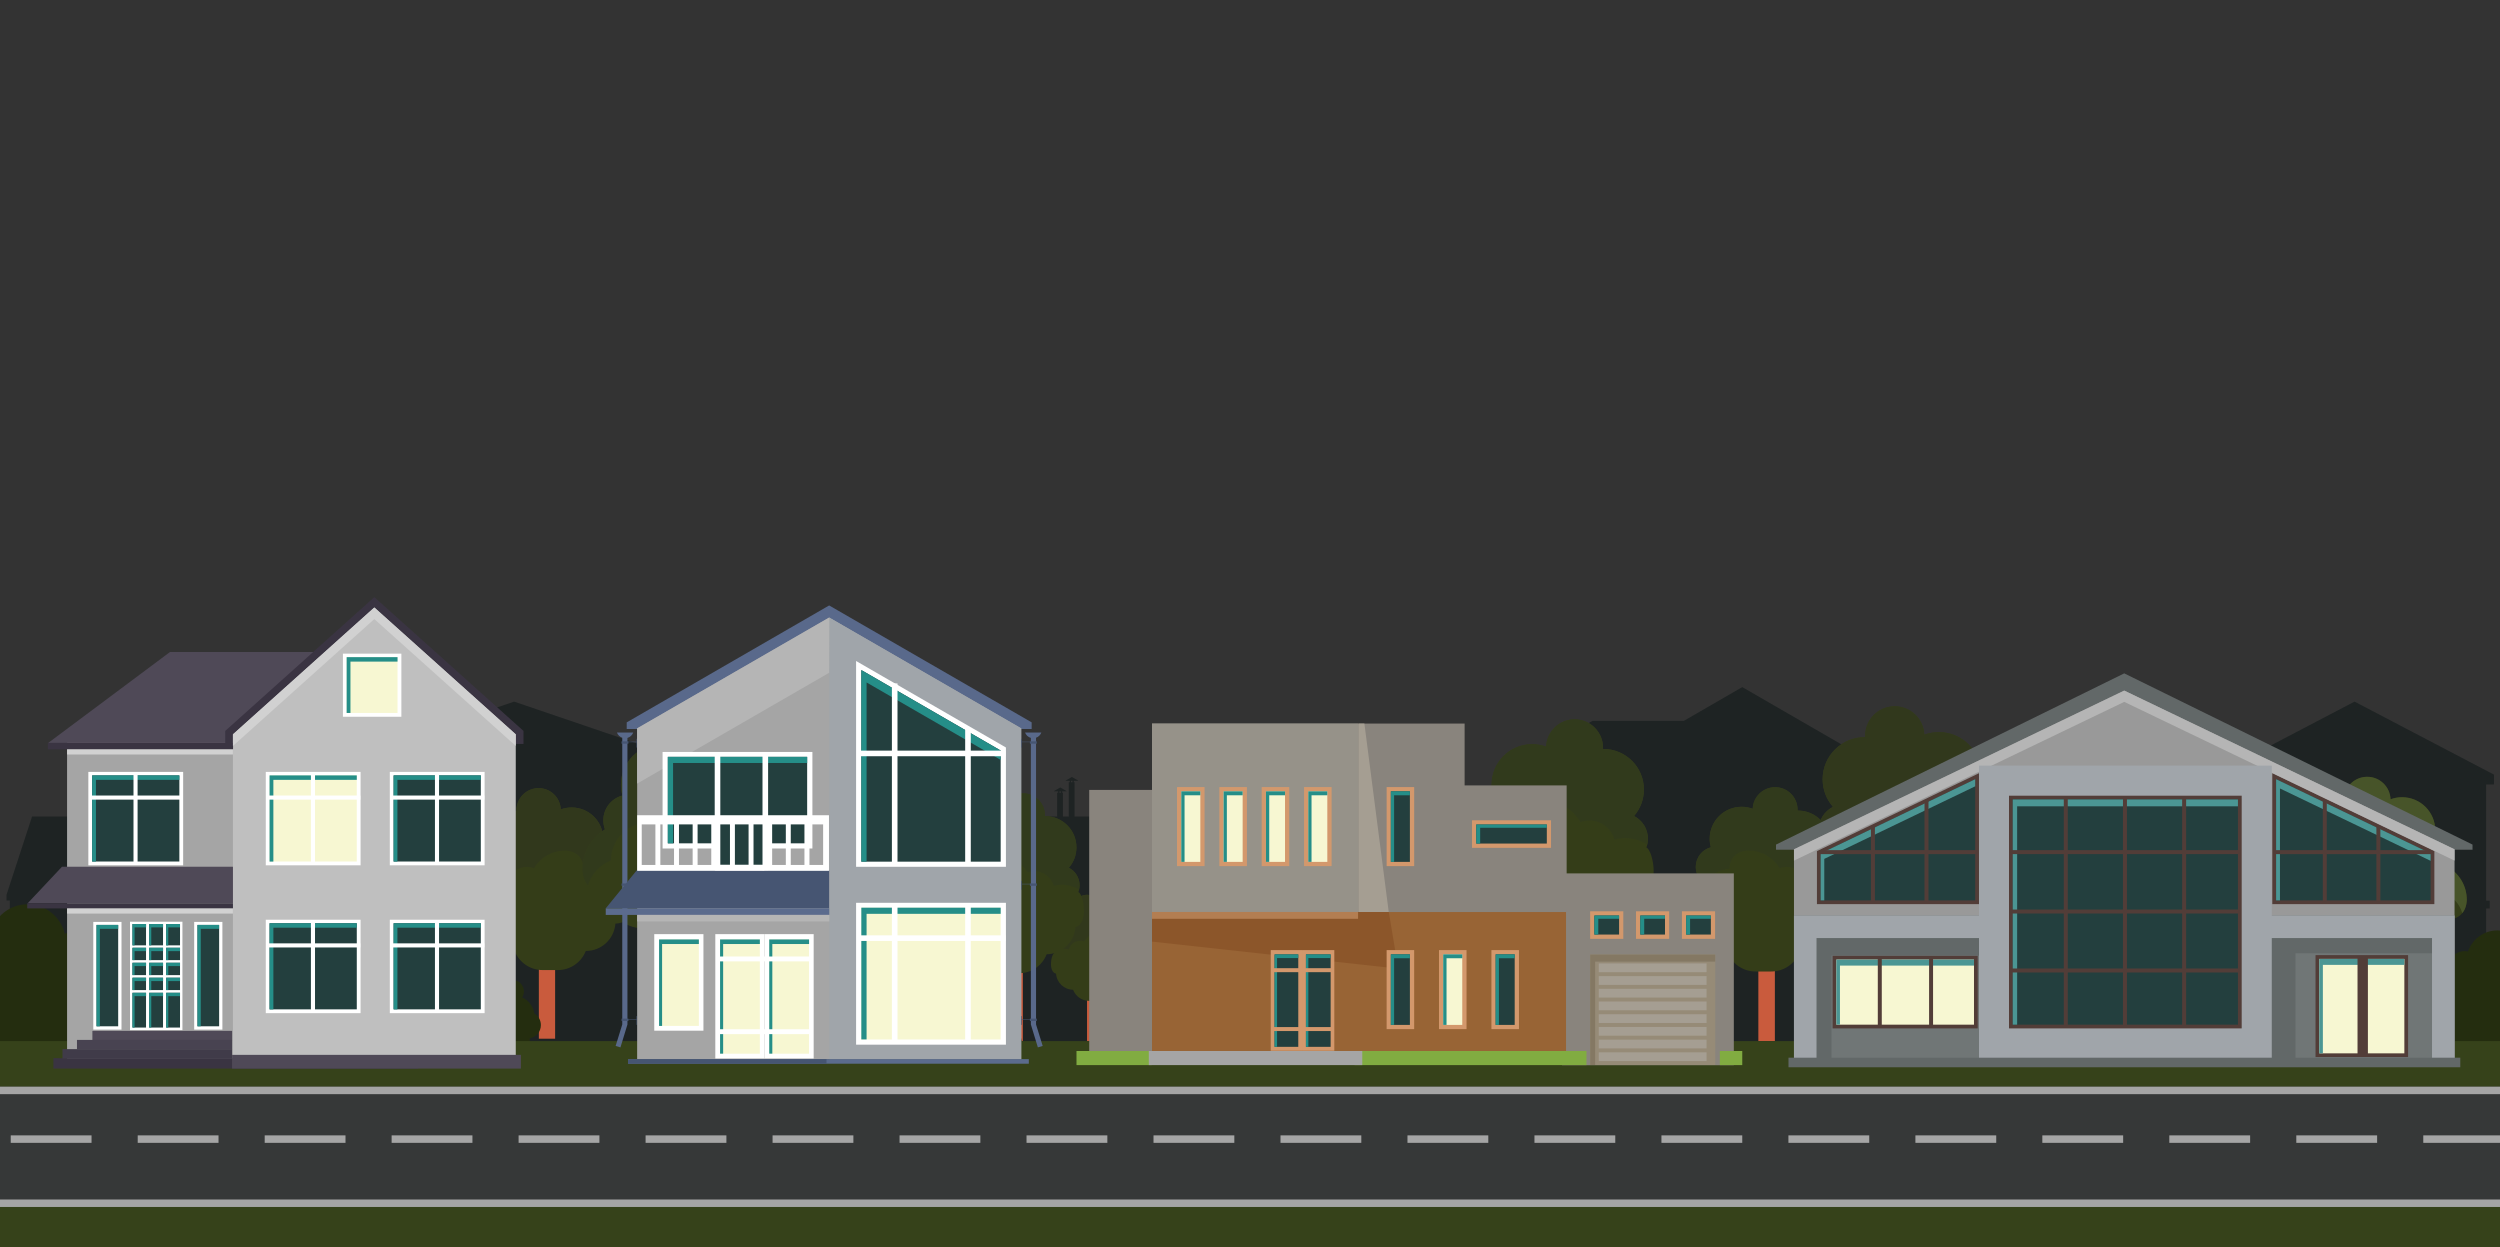 <?xml version="1.0" encoding="utf-8"?>
<!-- Generator: Adobe Illustrator 24.3.0, SVG Export Plug-In . SVG Version: 6.00 Build 0)  -->
<svg version="1.1" id="layer" xmlns="http://www.w3.org/2000/svg" xmlns:xlink="http://www.w3.org/1999/xlink" x="0px" y="0px"
	 viewBox="0 0 414.82 206.99" style="enable-background:new 0 0 414.82 206.99;" xml:space="preserve">
<rect x="0" y="0" width="414.82" height="206.99" fill="#333333" stroke="none"/>
<style type="text/css">
	.st0{display:none;}
	.st1{display:inline;fill:#FFE6BB;}
	.st2{display:inline;}
	.st3{fill:#FDC345;}
	.st4{fill:#FFD788;}
	.st5{fill:#1E2323;}
	.st6{fill:#C95B3D;}
	.st7{fill:#343D18;}
	.st8{fill:#475429;}
	.st9{fill:#31381C;}
	.st10{fill:#313A1C;}
	.st11{fill:#242D0F;}
	.st12{display:none;fill:#FFFFFF;}
	.st13{display:none;fill:#D9F6FF;}
	.st14{fill:#36421A;}
	.st15{fill:#363838;}
	.st16{fill:#A5A5A5;}
	.st17{fill:#59698B;}
	.st18{fill:#465572;}
	.st19{fill:#A0A5AA;}
	.st20{fill:#B5B5B5;}
	.st21{fill:#FFFFFF;}
	.st22{fill:#233F3E;}
	.st23{fill:#258E88;}
	.st24{fill:#5B6B8D;}
	.st25{fill:#F7F7D2;}
	.st26{fill:#89847D;}
	.st27{fill:#968B77;}
	.st28{fill:#A59E92;}
	.st29{fill:#847863;}
	.st30{fill:#986435;}
	.st31{fill:#B37E52;}
	.st32{fill:#8C562A;}
	.st33{fill:#969289;}
	.st34{fill:#81AC41;}
	.st35{fill:#D3986C;}
	.st36{fill:#626868;}
	.st37{fill:#999999;}
	.st38{fill:#707676;}
	.st39{fill:#523D38;}
	.st40{fill:#4B9694;}
	.st41{fill:#3A3442;}
	.st42{fill:#4F4957;}
	.st43{fill:#BFBFBF;}
	.st44{fill:#D1D1D1;}
	.st45{fill:#484351;}
	.st46{fill:#403B49;}
</style>
<g class="st0">
	<polygon class="st1" points="111.41,9.75 114.33,28.93 120.59,10.56 118.84,29.89 129.32,13.55 122.99,31.9 137.08,18.55 
		126.54,34.85 143.41,25.25 129.28,38.56 147.96,33.27 131.06,42.81 150.45,42.15 131.76,47.37 150.75,51.37 131.35,51.96 
		148.83,60.39 129.86,56.33 144.81,68.7 127.36,60.2 138.92,75.79 124.01,63.37 131.5,81.27 120,65.65 122.99,84.82 115.56,66.89 
		113.87,86.23 110.95,67.04 104.69,85.41 106.44,66.08 95.96,82.42 102.29,64.07 88.21,77.43 98.74,61.13 81.87,70.73 96,57.42 
		77.32,62.7 94.22,53.16 74.83,53.82 93.52,48.6 74.53,44.6 93.93,44.01 76.45,35.58 95.42,39.65 80.47,27.28 97.92,35.77 
		86.36,20.18 101.27,32.6 93.78,14.7 105.28,30.33 102.29,11.15 109.72,29.08 	"/>
	<g class="st2">
		<circle class="st3" cx="112.64" cy="47.99" r="16.45"/>
		<path class="st4" d="M115.11,43.26c5.17,0,9.72,2.61,12.42,6.59c0.08-0.61,0.12-1.23,0.12-1.86c0-8.29-6.72-15.01-15.01-15.01
			c-8.29,0-15.01,6.72-15.01,15.01c0,3.12,0.95,6.02,2.59,8.42C101.13,49,107.45,43.26,115.11,43.26z"/>
	</g>
</g>
<g>
	<g>
		<polygon class="st5" points="279.4,119.61 264.25,119.61 250.38,127.37 250.38,128.92 251.49,128.92 251.49,129.69 251.49,152.8 
			243.52,156.07 243.52,157.05 244.63,157.05 244.63,157.58 244.63,173.78 243.67,173.78 243.67,175.67 266.01,175.67 
			289.65,175.67 293.77,175.67 293.77,175.68 309.46,175.68 309.46,175.67 311.98,175.67 311.98,173.78 311.21,173.78 
			311.21,129.84 311.21,128.62 313.89,130.17 313.89,128.33 289.09,114.01 		"/>
		<path class="st5" d="M205.17,173.82h-1.58v-0.78h-0.8v-23.62h0.64v-0.94h0.07l-7.5-13H178.3v-5.68h-0.13v-0.24h0.73v-0.04
			l-1.04-0.6l-1.04,0.6v0.04h0.68v0.24h-0.16v5.68h-0.97v-3.94h-0.13v-0.24h0.73v-0.04l-1.04-0.6l-1.04,0.6v0.04h0.68v0.24h-0.16
			v3.94h-32.45l-7.48,12.96h-0.01v0.02l-0.01,0.02h0.01v0.94h0.98v0.9v24.4h-0.93v0.96h70.3v-0.96h-0.65V173.82z M177.71,129.56
			h0.24v0.24h-0.24V129.56z M175.79,131.31h0.24v0.24h-0.24V131.31z"/>
		<path class="st5" d="M40.49,173.82h-0.89v-0.78h-0.45v-23.62h0.36v-0.94h0.04l-4.24-13h-10v-5.68h-0.08v-0.24h0.41v-0.04
			l-0.59-0.6l-0.59,0.6v0.04h0.39v0.24h-0.09v5.68h-0.55v-3.94h-0.08v-0.24h0.41v-0.04l-0.59-0.6l-0.59,0.6v0.04h0.39v0.24h-0.09
			v3.94H5.32l-4.23,12.96H1.08v0.02l-0.01,0.02h0.01v0.94h0.55v0.9v24.4H1.11v0.96h39.74v-0.96h-0.37V173.82z M24.96,129.56h0.13
			v0.24h-0.13V129.56z M23.88,131.31h0.13v0.24h-0.13V131.31z"/>
		<polygon class="st5" points="85.3,116.42 85.3,116.42 85.3,116.42 49.71,128.53 49.71,130.16 51.6,130.16 51.6,131.07 
			51.6,144.44 36.14,149.7 36.14,150.97 37.48,150.97 37.48,152.03 37.48,174.3 35.69,174.3 35.69,175.66 120.08,175.66 
			120.08,174.3 118.9,174.3 118.9,150.74 119.81,150.74 119.81,149.45 118.9,149.45 118.9,131.07 118.9,130.16 120.89,130.16 
			120.89,128.53 85.31,116.42 		"/>
		<polygon class="st5" points="390.68,116.42 390.68,116.42 390.68,116.42 367.54,128.53 367.54,130.16 368.77,130.16 
			368.77,131.07 368.77,144.44 358.72,149.7 358.72,150.97 359.59,150.97 359.59,152.03 359.59,174.3 358.43,174.3 358.43,175.66 
			413.29,175.66 413.29,174.3 412.52,174.3 412.52,150.74 413.12,150.74 413.12,149.45 412.52,149.45 412.52,131.07 412.52,130.16 
			413.82,130.16 413.82,128.53 390.69,116.42 		"/>
		<polygon class="st5" points="71.41,149.18 73.02,149.18 73.02,147.31 49.72,133.63 26.41,147.31 26.41,149.18 28.02,149.18 
			28.02,174.81 27.24,174.81 27.24,175.69 51.55,175.69 51.55,175.83 74.62,175.83 74.62,174.11 71.41,174.11 		"/>
		<polygon class="st5" points="388.99,174.27 388.99,150.5 388.99,148.83 390.36,148.83 390.36,147.64 390.33,147.64 384.04,127.96 
			343.49,127.96 336.5,147.64 336.46,147.64 336.46,148.83 337.89,148.83 337.89,150.5 337.89,174.27 336.49,174.27 336.49,175.5 
			391.13,175.5 391.13,174.27 		"/>
	</g>
	<g>
		<g>
			<g>
				<rect x="392.83" y="147.92" class="st6" width="2.85" height="24.83"/>
				<path class="st7" d="M383,146.37c-0.13-0.37-0.21-0.77-0.21-1.19c0-1.35,0.77-2.52,1.89-3.11c-0.84-0.97-1.35-2.23-1.35-3.61
					c0-3.05,2.47-5.51,5.51-5.51c0.02,0,0.04,0,0.06,0c0-0.05,0-0.11,0-0.17c0-2.14,1.74-3.88,3.88-3.88c2.09,0,3.79,1.66,3.87,3.73
					c0.6-0.22,1.24-0.34,1.91-0.34c3.05,0,5.51,2.47,5.51,5.51c0,0.51-0.07,1.01-0.2,1.48c1.5,0.39,2.6,1.76,2.6,3.38
					c0,0.44-0.08,0.85-0.23,1.24c1.84,1.11,3.06,3.12,3.06,5.42c0,0.05,0.09,3.12-3.13,3.27c-0.2,2.67-2.43,4.77-5.15,4.77h-0.01
					c-0.76,1.95-2.65,3.34-4.88,3.34h-2.7c-2.22,0-4.12-1.39-4.88-3.34c-2.71-0.03-4.91-2.14-5.09-4.81
					C381.2,152,382.01,146.9,383,146.37z"/>
			</g>
			<path class="st8" d="M405.45,148.13L405.45,148.13c0-2.73-2.1-4.95-4.77-5.16c-0.15-3.22-3.22-3.13-3.27-3.13
				c-2.3,0-4.32,1.23-5.42,3.06c-0.38-0.15-0.8-0.23-1.24-0.23c-1.62,0-2.99,1.11-3.38,2.6c-0.47-0.13-0.97-0.2-1.48-0.2
				c-1.1,0-2.13,0.33-2.99,0.89c-0.06-0.25-0.1-0.52-0.1-0.79c0-1.35,0.77-2.52,1.89-3.11c-0.84-0.97-1.35-2.23-1.35-3.61
				c0-3.05,2.47-5.51,5.51-5.51c0.02,0,0.04,0,0.06,0c0-0.05,0-0.11,0-0.17c0-2.14,1.74-3.88,3.88-3.88c2.09,0,3.79,1.66,3.87,3.73
				c0.6-0.22,1.24-0.34,1.91-0.34c3.05,0,5.51,2.47,5.51,5.51c0,0.51-0.07,1.01-0.2,1.48c1.5,0.39,2.6,1.76,2.6,3.38
				c0,0.44-0.08,0.85-0.23,1.24c1.84,1.11,3.06,3.12,3.06,5.42c0,0.03,0.03,1.27-0.75,2.21
				C408.12,149.98,406.96,148.72,405.45,148.13z"/>
		</g>
		<g>
			<g>
				<rect x="314.45" y="141.28" class="st6" width="3.61" height="31.47"/>
				<path class="st7" d="M302,139.32c-0.17-0.47-0.26-0.97-0.26-1.5c0-1.71,0.97-3.2,2.4-3.94c-1.06-1.23-1.71-2.82-1.71-4.57
					c0-3.86,3.13-6.99,6.99-6.99c0.03,0,0.05,0,0.07,0c0-0.07-0.01-0.14-0.01-0.21c0-2.71,2.2-4.91,4.91-4.91
					c2.65,0,4.81,2.1,4.91,4.72c0.76-0.28,1.57-0.43,2.43-0.43c3.86,0,6.99,3.13,6.99,6.99c0,0.65-0.09,1.28-0.26,1.87
					c1.9,0.5,3.3,2.23,3.3,4.28c0,0.55-0.1,1.08-0.29,1.57c2.33,1.41,3.88,3.96,3.88,6.87c0,0.07,0.11,3.96-3.97,4.15
					c-0.26,3.38-3.08,6.05-6.53,6.05h-0.01c-0.96,2.48-3.36,4.23-6.18,4.23h-3.42c-2.82,0-5.22-1.76-6.18-4.24
					c-3.43-0.04-6.23-2.72-6.45-6.1C299.72,146.46,300.74,139.99,302,139.32z"/>
			</g>
			<path class="st9" d="M330.46,141.55L330.46,141.55c0-3.46-2.67-6.28-6.05-6.53c-0.19-4.08-4.08-3.96-4.15-3.96
				c-2.92,0-5.47,1.56-6.88,3.88c-0.49-0.18-1.01-0.29-1.57-0.29c-2.06,0-3.78,1.4-4.28,3.3c-0.6-0.17-1.23-0.26-1.88-0.26
				c-1.4,0-2.7,0.42-3.79,1.12c-0.07-0.32-0.13-0.65-0.13-1c0-1.71,0.97-3.2,2.4-3.94c-1.06-1.23-1.71-2.82-1.71-4.57
				c0-3.86,3.13-6.99,6.99-6.99c0.03,0,0.05,0,0.07,0c0-0.07-0.01-0.14-0.01-0.21c0-2.71,2.2-4.91,4.91-4.91
				c2.65,0,4.81,2.1,4.91,4.72c0.76-0.28,1.57-0.43,2.43-0.43c3.86,0,6.99,3.13,6.99,6.99c0,0.65-0.09,1.28-0.26,1.87
				c1.9,0.5,3.3,2.23,3.3,4.28c0,0.55-0.1,1.08-0.29,1.57c2.33,1.41,3.88,3.96,3.88,6.87c0,0.04,0.04,1.6-0.95,2.8
				C333.84,143.9,332.36,142.29,330.46,141.55z"/>
		</g>
		<g>
			<g>
				<rect x="180.37" y="158.99" class="st6" width="1.58" height="13.76"/>
				<path class="st7" d="M174.93,158.14c-0.07-0.21-0.11-0.43-0.11-0.66c0-0.75,0.43-1.4,1.05-1.72c-0.46-0.54-0.75-1.23-0.75-2
					c0-1.69,1.37-3.05,3.05-3.05c0.01,0,0.02,0,0.03,0c0-0.03,0-0.06,0-0.09c0-1.19,0.96-2.15,2.15-2.15c1.16,0,2.1,0.92,2.15,2.06
					c0.33-0.12,0.69-0.19,1.06-0.19c1.69,0,3.05,1.37,3.05,3.05c0,0.28-0.04,0.56-0.11,0.82c0.83,0.22,1.44,0.97,1.44,1.87
					c0,0.24-0.04,0.47-0.12,0.68c1.02,0.61,1.7,1.73,1.7,3.01c0,0.03,0.05,1.73-1.73,1.81c-0.11,1.48-1.35,2.65-2.85,2.65h0
					c-0.42,1.08-1.47,1.85-2.7,1.85h-1.49c-1.23,0-2.28-0.77-2.7-1.85c-1.5-0.02-2.72-1.19-2.82-2.67
					C173.93,161.26,174.38,158.43,174.93,158.14z"/>
			</g>
			<path class="st9" d="M187.37,159.11L187.37,159.11c0-1.51-1.17-2.74-2.65-2.86c-0.08-1.78-1.79-1.73-1.81-1.73
				c-1.28,0-2.39,0.68-3.01,1.7c-0.21-0.08-0.44-0.12-0.68-0.12c-0.9,0-1.65,0.61-1.87,1.44c-0.26-0.07-0.54-0.11-0.82-0.11
				c-0.61,0-1.18,0.18-1.66,0.49c-0.03-0.14-0.06-0.29-0.06-0.44c0-0.75,0.43-1.4,1.05-1.72c-0.46-0.54-0.75-1.23-0.75-2
				c0-1.69,1.37-3.05,3.05-3.05c0.01,0,0.02,0,0.03,0c0-0.03,0-0.06,0-0.09c0-1.19,0.96-2.15,2.15-2.15c1.16,0,2.1,0.92,2.15,2.06
				c0.33-0.12,0.69-0.19,1.06-0.19c1.69,0,3.05,1.37,3.05,3.05c0,0.28-0.04,0.56-0.11,0.82c0.83,0.22,1.44,0.97,1.44,1.87
				c0,0.24-0.04,0.47-0.12,0.68c1.02,0.61,1.7,1.73,1.7,3.01c0,0.02,0.02,0.7-0.41,1.22C188.85,160.14,188.2,159.44,187.37,159.11z"
				/>
		</g>
		<g>
			<g>
				<rect x="22.33" y="152.38" class="st6" width="2.33" height="20.36"/>
				<path class="st7" d="M14.27,151.12c-0.11-0.3-0.17-0.63-0.17-0.97c0-1.11,0.63-2.07,1.55-2.55c-0.69-0.79-1.11-1.83-1.11-2.96
					c0-2.5,2.02-4.52,4.52-4.52c0.02,0,0.03,0,0.05,0c0-0.04,0-0.09,0-0.14c0-1.76,1.42-3.18,3.18-3.18c1.71,0,3.11,1.36,3.18,3.06
					c0.49-0.18,1.02-0.28,1.57-0.28c2.5,0,4.52,2.02,4.52,4.52c0,0.42-0.06,0.83-0.17,1.21c1.23,0.32,2.14,1.44,2.14,2.77
					c0,0.36-0.07,0.7-0.19,1.01c1.51,0.91,2.51,2.56,2.51,4.45c0,0.04,0.07,2.56-2.57,2.69c-0.17,2.19-1.99,3.92-4.22,3.92h0
					c-0.62,1.6-2.18,2.74-4,2.74h-2.21c-1.82,0-3.38-1.14-4-2.74c-2.22-0.03-4.03-1.76-4.18-3.95
					C12.79,155.74,13.45,151.55,14.27,151.12z"/>
			</g>
			<path class="st9" d="M32.68,152.56L32.68,152.56c0-2.24-1.73-4.06-3.92-4.23c-0.12-2.64-2.64-2.57-2.69-2.57
				c-1.89,0-3.54,1.01-4.45,2.51c-0.32-0.12-0.66-0.18-1.01-0.18c-1.33,0-2.45,0.91-2.77,2.14c-0.39-0.11-0.79-0.17-1.21-0.17
				c-0.91,0-1.75,0.27-2.45,0.73c-0.05-0.21-0.08-0.42-0.08-0.65c0-1.11,0.63-2.07,1.55-2.55c-0.69-0.79-1.11-1.83-1.11-2.96
				c0-2.5,2.02-4.52,4.52-4.52c0.02,0,0.03,0,0.05,0c0-0.04,0-0.09,0-0.14c0-1.76,1.42-3.18,3.18-3.18c1.71,0,3.11,1.36,3.18,3.06
				c0.49-0.18,1.02-0.28,1.57-0.28c2.5,0,4.52,2.02,4.52,4.52c0,0.42-0.06,0.83-0.17,1.21c1.23,0.32,2.14,1.44,2.14,2.77
				c0,0.36-0.07,0.7-0.19,1.01c1.51,0.91,2.51,2.56,2.51,4.45c0,0.03,0.03,1.04-0.61,1.81C34.87,154.08,33.92,153.04,32.68,152.56z"
				/>
		</g>
		<g>
			<g>
				<rect x="89.41" y="148.8" class="st6" width="2.7" height="23.55"/>
				<path class="st7" d="M80.09,147.34c-0.13-0.35-0.2-0.73-0.2-1.12c0-1.28,0.73-2.39,1.8-2.95c-0.8-0.92-1.28-2.11-1.28-3.42
					c0-2.89,2.34-5.23,5.23-5.23c0.02,0,0.04,0,0.06,0c0-0.05,0-0.1,0-0.16c0-2.03,1.65-3.68,3.68-3.68c1.98,0,3.6,1.57,3.67,3.53
					c0.57-0.21,1.18-0.32,1.82-0.32c2.89,0,5.23,2.34,5.23,5.23c0,0.49-0.07,0.96-0.19,1.4c1.42,0.37,2.47,1.67,2.47,3.21
					c0,0.41-0.08,0.81-0.21,1.17c1.74,1.05,2.91,2.96,2.91,5.15c0,0.05,0.08,2.96-2.97,3.11c-0.19,2.53-2.3,4.53-4.89,4.53H97.2
					c-0.72,1.85-2.52,3.17-4.62,3.17h-2.56c-2.11,0-3.91-1.32-4.63-3.17c-2.57-0.03-4.66-2.03-4.83-4.57
					C78.38,152.68,79.14,147.83,80.09,147.34z"/>
			</g>
			<path class="st9" d="M101.38,149L101.38,149c0-2.59-2-4.7-4.53-4.89c-0.14-3.05-3.06-2.97-3.11-2.97c-2.18,0-4.09,1.16-5.15,2.91
				c-0.36-0.14-0.76-0.21-1.17-0.21c-1.54,0-2.83,1.05-3.21,2.47c-0.45-0.12-0.92-0.19-1.4-0.19c-1.05,0-2.02,0.31-2.84,0.84
				c-0.06-0.24-0.1-0.49-0.1-0.75c0-1.28,0.73-2.39,1.8-2.95c-0.8-0.92-1.28-2.11-1.28-3.42c0-2.89,2.34-5.23,5.23-5.23
				c0.02,0,0.04,0,0.06,0c0-0.05,0-0.1,0-0.16c0-2.03,1.65-3.68,3.68-3.68c1.98,0,3.6,1.57,3.67,3.53c0.57-0.21,1.18-0.32,1.82-0.32
				c2.89,0,5.23,2.34,5.23,5.23c0,0.49-0.07,0.96-0.19,1.4c1.42,0.37,2.47,1.67,2.47,3.21c0,0.41-0.08,0.81-0.21,1.17
				c1.74,1.05,2.91,2.96,2.91,5.15c0,0.03,0.03,1.2-0.71,2.1C103.91,150.76,102.81,149.56,101.38,149z"/>
		</g>
		<g>
			<g>
				<rect x="167.05" y="149.46" class="st6" width="2.67" height="23.29"/>
				<path class="st7" d="M178.94,148.01c0.13-0.35,0.19-0.72,0.19-1.11c0-1.27-0.72-2.37-1.78-2.91c0.79-0.91,1.26-2.09,1.26-3.39
					c0-2.86-2.32-5.17-5.17-5.17c-0.02,0-0.04,0-0.06,0c0-0.05,0-0.1,0-0.15c0-2.01-1.63-3.64-3.64-3.64c-1.96,0-3.56,1.55-3.63,3.5
					c-0.56-0.21-1.16-0.32-1.8-0.32c-2.86,0-5.17,2.32-5.17,5.17c0,0.48,0.07,0.95,0.19,1.39c-1.41,0.37-2.44,1.65-2.44,3.17
					c0,0.41,0.08,0.8,0.21,1.16c-1.72,1.04-2.87,2.93-2.87,5.09c0,0.05-0.08,2.93,2.93,3.07c0.19,2.5,2.28,4.48,4.83,4.48h0.01
					c0.71,1.83,2.49,3.13,4.57,3.13h2.53c2.09,0,3.86-1.3,4.57-3.14c2.54-0.03,4.61-2.01,4.78-4.52
					C180.62,153.29,179.87,148.5,178.94,148.01z"/>
			</g>
			<path class="st10" d="M157.87,149.66L157.87,149.66c0-2.56,1.97-4.65,4.48-4.84c0.14-3.02,3.02-2.93,3.07-2.93
				c2.16,0,4.05,1.15,5.09,2.87c0.36-0.14,0.75-0.21,1.16-0.21c1.52,0,2.8,1.04,3.17,2.44c0.44-0.12,0.91-0.19,1.39-0.19
				c1.04,0,2,0.31,2.81,0.83c0.06-0.24,0.09-0.48,0.09-0.74c0-1.27-0.72-2.37-1.78-2.91c0.79-0.91,1.26-2.09,1.26-3.39
				c0-2.86-2.32-5.17-5.17-5.17c-0.02,0-0.04,0-0.06,0c0-0.05,0-0.1,0-0.15c0-2.01-1.63-3.64-3.64-3.64c-1.96,0-3.56,1.55-3.63,3.5
				c-0.56-0.21-1.16-0.32-1.8-0.32c-2.86,0-5.17,2.32-5.17,5.17c0,0.48,0.07,0.95,0.19,1.39c-1.41,0.37-2.44,1.65-2.44,3.17
				c0,0.41,0.08,0.8,0.21,1.16c-1.72,1.04-2.87,2.93-2.87,5.09c0,0.03-0.03,1.19,0.7,2.07
				C155.37,151.39,156.46,150.21,157.87,149.66z"/>
		</g>
		<g>
			<g>
				<rect x="113.28" y="142.51" class="st6" width="3.47" height="30.24"/>
				<path class="st7" d="M128.72,140.62c0.16-0.45,0.25-0.94,0.25-1.44c0-1.65-0.94-3.08-2.31-3.78c1.02-1.18,1.64-2.71,1.64-4.4
					c0-3.71-3.01-6.72-6.72-6.72c-0.02,0-0.05,0-0.07,0c0-0.07,0.01-0.13,0.01-0.2c0-2.61-2.11-4.72-4.72-4.72
					c-2.55,0-4.62,2.02-4.72,4.54c-0.73-0.27-1.51-0.42-2.33-0.42c-3.71,0-6.72,3.01-6.72,6.72c0,0.62,0.09,1.23,0.25,1.8
					c-1.83,0.48-3.17,2.14-3.17,4.12c0,0.53,0.1,1.04,0.27,1.5c-2.24,1.35-3.73,3.8-3.73,6.61c0,0.06-0.11,3.81,3.81,3.99
					c0.25,3.25,2.96,5.82,6.27,5.82h0.01c0.93,2.38,3.23,4.07,5.94,4.07h3.29c2.71,0,5.02-1.69,5.94-4.07
					c3.3-0.04,5.98-2.61,6.2-5.86C130.91,147.48,129.93,141.26,128.72,140.62z"/>
			</g>
			<path class="st10" d="M101.37,142.77L101.37,142.77c0-3.32,2.56-6.03,5.82-6.28c0.18-3.92,3.92-3.81,3.99-3.81
				c2.8,0,5.26,1.5,6.61,3.73c0.47-0.18,0.97-0.27,1.5-0.27c1.98,0,3.64,1.35,4.12,3.17c0.57-0.16,1.18-0.25,1.8-0.25
				c1.34,0,2.59,0.4,3.64,1.08c0.07-0.31,0.12-0.63,0.12-0.96c0-1.65-0.94-3.08-2.31-3.78c1.02-1.18,1.64-2.71,1.64-4.4
				c0-3.71-3.01-6.72-6.72-6.72c-0.02,0-0.05,0-0.07,0c0-0.07,0.01-0.13,0.01-0.2c0-2.61-2.11-4.72-4.72-4.72
				c-2.55,0-4.62,2.02-4.72,4.54c-0.73-0.27-1.51-0.42-2.33-0.42c-3.71,0-6.72,3.01-6.72,6.72c0,0.62,0.09,1.23,0.25,1.8
				c-1.83,0.48-3.17,2.14-3.17,4.12c0,0.53,0.1,1.04,0.27,1.5c-2.24,1.35-3.73,3.8-3.73,6.61c0,0.04-0.04,1.54,0.91,2.69
				C98.12,145.02,99.54,143.48,101.37,142.77z"/>
		</g>
		<g>
			<g>
				<rect x="257.75" y="142.51" class="st6" width="3.47" height="30.24"/>
				<path class="st7" d="M273.19,140.62c0.16-0.45,0.25-0.94,0.25-1.44c0-1.65-0.94-3.08-2.31-3.78c1.02-1.18,1.64-2.71,1.64-4.4
					c0-3.71-3.01-6.72-6.72-6.72c-0.02,0-0.05,0-0.07,0c0-0.07,0.01-0.13,0.01-0.2c0-2.61-2.11-4.72-4.72-4.72
					c-2.55,0-4.62,2.02-4.72,4.54c-0.73-0.27-1.51-0.42-2.33-0.42c-3.71,0-6.72,3.01-6.72,6.72c0,0.62,0.09,1.23,0.25,1.8
					c-1.83,0.48-3.17,2.14-3.17,4.12c0,0.53,0.1,1.04,0.27,1.5c-2.24,1.35-3.73,3.8-3.73,6.61c0,0.06-0.11,3.81,3.81,3.99
					c0.25,3.25,2.96,5.82,6.27,5.82h0.01c0.93,2.38,3.23,4.07,5.94,4.07h3.29c2.71,0,5.02-1.69,5.94-4.07
					c3.3-0.04,5.98-2.61,6.2-5.86C275.38,147.48,274.4,141.26,273.19,140.62z"/>
			</g>
			<path class="st10" d="M245.84,142.77L245.84,142.77c0-3.32,2.56-6.03,5.82-6.28c0.18-3.92,3.92-3.81,3.99-3.81
				c2.8,0,5.26,1.5,6.61,3.73c0.47-0.18,0.97-0.27,1.5-0.27c1.98,0,3.64,1.35,4.12,3.17c0.57-0.16,1.18-0.25,1.8-0.25
				c1.34,0,2.59,0.4,3.64,1.08c0.07-0.31,0.12-0.63,0.12-0.96c0-1.65-0.94-3.08-2.31-3.78c1.02-1.18,1.64-2.71,1.64-4.4
				c0-3.71-3.01-6.72-6.72-6.72c-0.02,0-0.05,0-0.07,0c0-0.07,0.01-0.13,0.01-0.2c0-2.61-2.11-4.72-4.72-4.72
				c-2.55,0-4.62,2.02-4.72,4.54c-0.73-0.27-1.51-0.42-2.33-0.42c-3.71,0-6.72,3.01-6.72,6.72c0,0.62,0.09,1.23,0.25,1.8
				c-1.83,0.48-3.17,2.14-3.17,4.12c0,0.53,0.1,1.04,0.27,1.5c-2.24,1.35-3.73,3.8-3.73,6.61c0,0.04-0.04,1.54,0.91,2.69
				C242.59,145.02,244.01,143.48,245.84,142.77z"/>
		</g>
		<g>
			<g>
				<rect x="291.76" y="148.89" class="st6" width="2.74" height="23.86"/>
				<path class="st7" d="M303.94,147.4c0.13-0.36,0.2-0.74,0.2-1.14c0-1.3-0.74-2.43-1.82-2.98c0.81-0.93,1.3-2.14,1.3-3.47
					c0-2.93-2.37-5.3-5.3-5.3c-0.02,0-0.04,0-0.06,0c0-0.05,0-0.11,0-0.16c0-2.06-1.67-3.72-3.72-3.72c-2.01,0-3.65,1.59-3.72,3.58
					c-0.57-0.21-1.19-0.33-1.84-0.33c-2.93,0-5.3,2.37-5.3,5.3c0,0.49,0.07,0.97,0.19,1.42c-1.44,0.38-2.5,1.69-2.5,3.25
					c0,0.42,0.08,0.82,0.22,1.19c-1.76,1.07-2.94,3-2.94,5.21c0,0.05-0.08,3,3.01,3.15c0.19,2.57,2.33,4.59,4.95,4.59h0.01
					c0.73,1.88,2.55,3.21,4.69,3.21h2.59c2.14,0,3.96-1.33,4.69-3.21c2.6-0.03,4.72-2.06,4.89-4.63
					C305.67,152.81,304.89,147.91,303.94,147.4z"/>
			</g>
			<path class="st10" d="M282.36,149.09L282.36,149.09c0-2.62,2.02-4.76,4.59-4.96c0.14-3.09,3.1-3.01,3.15-3.01
				c2.21,0,4.15,1.18,5.21,2.94c0.37-0.14,0.77-0.22,1.19-0.22c1.56,0,2.87,1.06,3.25,2.5c0.45-0.13,0.93-0.19,1.42-0.19
				c1.06,0,2.05,0.32,2.88,0.85c0.06-0.24,0.1-0.5,0.1-0.76c0-1.3-0.74-2.43-1.82-2.98c0.81-0.93,1.3-2.14,1.3-3.47
				c0-2.93-2.37-5.3-5.3-5.3c-0.02,0-0.04,0-0.06,0c0-0.05,0-0.11,0-0.16c0-2.06-1.67-3.72-3.72-3.72c-2.01,0-3.65,1.59-3.72,3.58
				c-0.57-0.21-1.19-0.33-1.84-0.33c-2.93,0-5.3,2.37-5.3,5.3c0,0.49,0.07,0.97,0.19,1.42c-1.44,0.38-2.5,1.69-2.5,3.25
				c0,0.42,0.08,0.82,0.22,1.19c-1.76,1.07-2.94,3-2.94,5.21c0,0.03-0.03,1.22,0.72,2.12C279.8,150.87,280.91,149.66,282.36,149.09z
				"/>
		</g>
		<path class="st11" d="M383.62,172.98c0.24-3.59,3.23-6.44,6.89-6.44c2.14,0,4.05,0.97,5.31,2.5c1.08-1.03,2.54-1.66,4.15-1.66
			c1.55,0,2.96,0.59,4.03,1.55c0.94-2.1,3.04-3.57,5.49-3.57c3.32,0,6.01,2.69,6.01,6.01c0,0.56-0.08,1.1-0.22,1.61L383.62,172.98z"
			/>
		<path class="st11" d="M243.44,173.71c0-0.05,0-0.11,0-0.16c0-1.63-0.87-3.05-2.17-3.83c0.1-0.27,0.16-0.57,0.16-0.87
			c0-1.15-0.78-2.11-1.84-2.39c0.09-0.33,0.14-0.68,0.14-1.05c0-2.15-1.74-3.9-3.9-3.9c-0.48,0-0.93,0.09-1.35,0.24
			c-0.06-1.46-1.26-2.63-2.74-2.63c-1.51,0-2.74,1.23-2.74,2.74c0,0.04,0,0.08,0,0.12c-0.01,0-0.03,0-0.04,0
			c-2.15,0-3.9,1.75-3.9,3.9c0,0.98,0.36,1.87,0.95,2.55c-0.79,0.41-1.34,1.24-1.34,2.2c0,0.29,0.05,0.58,0.15,0.84
			c-0.89,0.47-1.58,1.28-1.89,2.25H243.44z"/>
		<path class="st11" d="M169.62,173.71c0-0.05,0-0.11,0-0.16c0-1.63-0.87-3.05-2.17-3.83c0.1-0.27,0.16-0.57,0.16-0.87
			c0-1.15-0.78-2.11-1.84-2.39c0.09-0.33,0.14-0.68,0.14-1.05c0-2.15-1.74-3.9-3.9-3.9c-0.48,0-0.93,0.09-1.35,0.24
			c-0.06-1.46-1.26-2.63-2.74-2.63c-1.51,0-2.74,1.23-2.74,2.74c0,0.04,0,0.08,0,0.12c-0.01,0-0.03,0-0.04,0
			c-2.15,0-3.9,1.75-3.9,3.9c0,0.98,0.36,1.87,0.95,2.55c-0.79,0.41-1.34,1.24-1.34,2.2c0,0.29,0.05,0.58,0.15,0.84
			c-0.89,0.47-1.58,1.28-1.89,2.25H169.62z"/>
		<path class="st11" d="M256.86,173.71c0-0.04,0-0.08,0-0.13c0-1.29-0.69-2.43-1.72-3.05c0.08-0.22,0.13-0.45,0.13-0.69
			c0-0.91-0.62-1.68-1.46-1.9c0.07-0.26,0.11-0.54,0.11-0.83c0-1.71-1.39-3.1-3.1-3.1c-0.38,0-0.74,0.07-1.08,0.19
			c-0.04-1.16-1-2.09-2.18-2.09c-1.2,0-2.18,0.98-2.18,2.18c0,0.03,0,0.06,0,0.09c-0.01,0-0.02,0-0.03,0c-1.71,0-3.1,1.39-3.1,3.1
			c0,0.78,0.29,1.48,0.76,2.03c-0.63,0.33-1.06,0.99-1.06,1.75c0,0.23,0.04,0.46,0.12,0.67c-0.71,0.38-1.25,1.02-1.5,1.79H256.86z"
			/>
		<path class="st11" d="M343.59,172.68c0,0.25-0.03,0.5-0.1,0.74h-16.09c-0.21-0.43-0.33-0.91-0.33-1.42c0-0.22,0.02-0.44,0.07-0.66
			c-0.63-0.51-1.04-1.29-1.04-2.16c0-1.53,1.24-2.77,2.77-2.77c0.03,0,0.07,0,0.1,0c0.31-0.79,0.88-1.45,1.61-1.87
			c-0.01-0.06-0.01-0.12-0.01-0.18c0-1.07,0.87-1.94,1.94-1.94c0.13,0,0.26,0.01,0.39,0.04c0.49-1.44,1.85-2.47,3.45-2.47
			c1.73,0,3.17,1.2,3.55,2.81c0.25-0.12,0.53-0.19,0.82-0.19c1.05,0,1.89,0.85,1.89,1.89c0,0.37-0.11,0.72-0.29,1.01
			c1.07,0.46,1.85,1.46,2.01,2.65c0.66,0.39,1.1,1.11,1.1,1.93c0,1.11-0.81,2.03-1.87,2.21
			C343.59,172.44,343.59,172.56,343.59,172.68z"/>
		<path class="st11" d="M399.85,167.41c0-2.17,1.76-3.93,3.93-3.93c0.05,0,0.09,0,0.14,0c0.43-1.13,1.25-2.06,2.29-2.65
			c-0.01-0.08-0.01-0.17-0.01-0.25c0-1.52,1.23-2.76,2.76-2.76c0.19,0,0.37,0.02,0.55,0.06c0.69-2.04,2.62-3.5,4.89-3.5
			c0.38,0,0.74,0.05,1.1,0.13v18.91h-13.79c-0.3-0.6-0.48-1.29-0.48-2.01c0-0.32,0.03-0.63,0.1-0.93
			C400.43,169.76,399.85,168.65,399.85,167.41z"/>
		<path class="st11" d="M87.91,172.68c0,0.25-0.04,0.5-0.1,0.74H71.72c-0.21-0.43-0.33-0.91-0.33-1.42c0-0.22,0.02-0.44,0.07-0.66
			c-0.63-0.51-1.04-1.29-1.04-2.16c0-1.53,1.24-2.77,2.77-2.77c0.03,0,0.07,0,0.1,0c0.31-0.79,0.88-1.45,1.61-1.87
			c-0.01-0.06-0.01-0.12-0.01-0.18c0-1.07,0.87-1.94,1.94-1.94c0.13,0,0.26,0.01,0.39,0.04c0.49-1.44,1.85-2.47,3.45-2.47
			c1.73,0,3.17,1.2,3.55,2.81c0.25-0.12,0.53-0.19,0.82-0.19c1.05,0,1.89,0.85,1.89,1.89c0,0.37-0.11,0.72-0.29,1.01
			c1.07,0.46,1.85,1.46,2.01,2.65c0.66,0.39,1.1,1.11,1.1,1.93c0,1.11-0.81,2.03-1.87,2.21C87.9,172.44,87.91,172.56,87.91,172.68z"
			/>
		<path class="st11" d="M-1,153.38c1.07-1.98,3.16-3.33,5.57-3.33c3.01,0,5.53,2.09,6.18,4.9c0.43-0.21,0.92-0.33,1.44-0.33
			c1.82,0,3.3,1.48,3.3,3.3c0,0.65-0.19,1.25-0.51,1.76c1.86,0.81,3.22,2.54,3.5,4.62c1.15,0.68,1.92,1.93,1.92,3.35
			c0,1.93-1.41,3.54-3.26,3.84c0.03,0.21,0.04,0.43,0.04,0.64c0,0.44-0.06,0.87-0.17,1.28H-1V153.38z"/>
		<path class="st11" d="M32.38,172.68c0,0.25-0.03,0.5-0.1,0.74H16.19c-0.21-0.43-0.34-0.91-0.34-1.42c0-0.22,0.02-0.44,0.07-0.66
			c-0.63-0.51-1.04-1.29-1.04-2.16c0-1.53,1.24-2.77,2.77-2.77c0.03,0,0.07,0,0.1,0c0.31-0.79,0.88-1.45,1.61-1.87
			c-0.01-0.06-0.01-0.12-0.01-0.18c0-1.07,0.87-1.94,1.94-1.94c0.13,0,0.26,0.01,0.39,0.04c0.49-1.44,1.85-2.47,3.45-2.47
			c1.73,0,3.17,1.2,3.55,2.81c0.25-0.12,0.53-0.19,0.82-0.19c1.05,0,1.89,0.85,1.89,1.89c0,0.37-0.11,0.72-0.29,1.01
			c1.07,0.46,1.85,1.46,2.01,2.65c0.66,0.39,1.1,1.11,1.1,1.93c0,1.11-0.81,2.03-1.87,2.21C32.37,172.44,32.38,172.56,32.38,172.68z
			"/>
		<path class="st11" d="M71.43,171.93c0,0.33-0.05,0.64-0.13,0.94H50.69c-0.27-0.55-0.43-1.16-0.43-1.81c0-0.29,0.03-0.57,0.09-0.84
			c-0.81-0.65-1.33-1.65-1.33-2.77c0-1.96,1.59-3.55,3.55-3.55c0.04,0,0.08,0,0.13,0c0.39-1.02,1.13-1.86,2.07-2.39
			c-0.01-0.08-0.01-0.15-0.01-0.23c0-1.38,1.12-2.49,2.49-2.49c0.17,0,0.34,0.02,0.5,0.05c0.63-1.84,2.37-3.16,4.42-3.16
			c2.21,0,4.07,1.54,4.55,3.61c0.32-0.16,0.68-0.24,1.06-0.24c1.34,0,2.43,1.09,2.43,2.43c0,0.48-0.14,0.92-0.38,1.3
			c1.37,0.6,2.37,1.87,2.58,3.4c0.84,0.5,1.41,1.42,1.41,2.47c0,1.42-1.04,2.6-2.4,2.83C71.42,171.61,71.43,171.77,71.43,171.93z"/>
		<path class="st12" d="M307.03,83.84c0.64,0,1.26,0.06,1.87,0.17c1.23-5.71,6.31-9.99,12.38-9.99c0.14,0,0.29,0.01,0.43,0.01
			c1.94-3.05,5.35-5.08,9.23-5.08c3.25,0,6.17,1.42,8.17,3.67c1.29-0.33,2.64-0.51,4.02-0.51c7.46,0,13.74,5.06,15.59,11.94
			c0.69-0.14,1.41-0.22,2.14-0.22c5.77,0,10.45,4.68,10.45,10.45s-4.68,10.45-10.45,10.45c-3.17,0-6.01-1.41-7.92-3.64
			c-2.72,2.08-6.12,3.32-9.81,3.32c-0.84,0-1.67-0.06-2.47-0.19c-2.33,2.09-5.4,3.36-8.77,3.36c-5.56,0-10.32-3.46-12.23-8.34
			c-1.06-0.14-2.08-0.4-3.05-0.79c-1.61,3.69-5.29,6.28-9.58,6.28c-5.77,0-10.45-4.68-10.45-10.45S301.26,83.84,307.03,83.84z"/>
		<path class="st13" d="M370.54,58.89c0.31,0,0.62,0.03,0.92,0.08c0.61-2.81,3.1-4.91,6.09-4.91c0.07,0,0.14,0,0.21,0.01
			c0.95-1.5,2.63-2.5,4.54-2.5c1.6,0,3.03,0.7,4.02,1.81c0.63-0.16,1.3-0.25,1.98-0.25c3.67,0,6.76,2.49,7.67,5.87
			c0.34-0.07,0.69-0.11,1.05-0.11c2.84,0,5.14,2.3,5.14,5.14c0,2.84-2.3,5.14-5.14,5.14c-1.56,0-2.96-0.7-3.9-1.79
			c-1.34,1.03-3.01,1.64-4.83,1.64c-0.41,0-0.82-0.03-1.22-0.09c-1.14,1.03-2.66,1.65-4.31,1.65c-2.74,0-5.08-1.7-6.02-4.1
			c-0.52-0.07-1.02-0.2-1.5-0.39c-0.79,1.82-2.6,3.09-4.71,3.09c-2.84,0-5.14-2.3-5.14-5.14C365.4,61.19,367.7,58.89,370.54,58.89z"
			/>
		<path class="st13" d="M267.84,54.4c0.48,0,0.94,0.05,1.39,0.13c0.92-4.26,4.7-7.45,9.23-7.45c0.11,0,0.21,0,0.32,0.01
			c1.45-2.28,3.99-3.79,6.88-3.79c2.42,0,4.6,1.06,6.09,2.74c0.96-0.25,1.97-0.38,3-0.38c5.57,0,10.25,3.78,11.63,8.9
			c0.52-0.11,1.05-0.16,1.6-0.16c4.3,0,7.79,3.49,7.79,7.79s-3.49,7.79-7.79,7.79c-2.36,0-4.48-1.05-5.91-2.72
			c-2.03,1.55-4.56,2.48-7.32,2.48c-0.63,0-1.24-0.05-1.84-0.14c-1.73,1.56-4.03,2.5-6.54,2.5c-4.15,0-7.69-2.58-9.12-6.22
			c-0.79-0.1-1.55-0.3-2.27-0.59c-1.2,2.75-3.95,4.68-7.15,4.68c-4.3,0-7.79-3.49-7.79-7.79S263.53,54.4,267.84,54.4z"/>
		<path class="st13" d="M124.39,77.83c0.64,0,1.26,0.06,1.87,0.17c1.23-5.71,6.31-9.99,12.38-9.99c0.14,0,0.29,0.01,0.43,0.01
			c1.94-3.05,5.35-5.08,9.23-5.08c3.25,0,6.17,1.42,8.17,3.67c1.29-0.33,2.64-0.51,4.02-0.51c7.46,0,13.74,5.06,15.59,11.94
			c0.69-0.14,1.41-0.22,2.14-0.22c5.77,0,10.45,4.68,10.45,10.45S184,98.73,178.23,98.73c-3.17,0-6.01-1.41-7.92-3.64
			c-2.72,2.08-6.12,3.32-9.81,3.32c-0.84,0-1.67-0.06-2.47-0.19c-2.33,2.09-5.4,3.36-8.77,3.36c-5.56,0-10.32-3.46-12.24-8.34
			c-1.06-0.14-2.08-0.4-3.05-0.79c-1.61,3.69-5.29,6.28-9.58,6.28c-5.77,0-10.45-4.68-10.45-10.45S118.61,77.83,124.39,77.83z"/>
		<path class="st12" d="M55.03,55.53c0.44,0,0.87,0.04,1.29,0.12c0.85-3.94,4.35-6.89,8.54-6.89c0.1,0,0.2,0,0.3,0.01
			c1.34-2.1,3.68-3.5,6.36-3.5c2.24,0,4.25,0.98,5.63,2.53c0.89-0.23,1.82-0.35,2.77-0.35c5.14,0,9.47,3.49,10.75,8.23
			c0.48-0.1,0.97-0.15,1.48-0.15c3.98,0,7.2,3.23,7.2,7.2s-3.23,7.2-7.2,7.2c-2.19,0-4.14-0.97-5.46-2.51
			c-1.88,1.44-4.22,2.29-6.76,2.29c-0.58,0-1.15-0.04-1.71-0.13c-1.6,1.44-3.72,2.31-6.05,2.31c-3.84,0-7.11-2.38-8.43-5.75
			c-0.73-0.09-1.44-0.28-2.1-0.54c-1.11,2.55-3.65,4.33-6.61,4.33c-3.98,0-7.2-3.23-7.2-7.2S51.05,55.53,55.03,55.53z"/>
		<g>
			<rect x="-1" y="172.75" class="st14" width="416.5" height="7.71"/>
			<rect x="-1" y="199.28" class="st14" width="416.5" height="7.71"/>
			<g>
				<rect x="-1" y="180.31" class="st15" width="416.5" height="19.9"/>
				<rect x="-1" y="180.31" class="st16" width="416.5" height="1.24"/>
				<rect x="-1" y="199.03" class="st16" width="416.5" height="1.24"/>
				<path class="st16" d="M402.09,188.39h13.41v1.24h-13.41V188.39z M381.02,189.63h13.41v-1.24h-13.41V189.63z M359.95,189.63
					h13.41v-1.24h-13.41V189.63z M338.88,189.63h13.41v-1.24h-13.41V189.63z M317.82,189.63h13.41v-1.24h-13.41V189.63z
					 M296.75,189.63h13.41v-1.24h-13.41V189.63z M275.68,189.63h13.41v-1.24h-13.41V189.63z M254.61,189.63h13.41v-1.24h-13.41
					V189.63z M233.54,189.63h13.41v-1.24h-13.41V189.63z M212.47,189.63h13.41v-1.24h-13.41V189.63z M191.4,189.63h13.41v-1.24
					H191.4V189.63z M170.33,189.63h13.41v-1.24h-13.41V189.63z M149.26,189.63h13.41v-1.24h-13.41V189.63z M128.19,189.63h13.41
					v-1.24h-13.41V189.63z M107.12,189.63h13.41v-1.24h-13.41V189.63z M86.05,189.63h13.41v-1.24H86.05V189.63z M64.98,189.63h13.41
					v-1.24H64.98V189.63z M43.92,189.63h13.41v-1.24H43.92V189.63z M22.85,189.63h13.41v-1.24H22.85V189.63z M1.78,189.63h13.41
					v-1.24H1.78V189.63z"/>
			</g>
		</g>
		<path class="st13" d="M222.19,71.52c0.28,0,0.55,0.03,0.82,0.09c0.99-2.69,3.57-4.62,6.61-4.62c1.01,0,1.96,0.21,2.83,0.59
			c0.01-0.01,0.02-0.01,0.02-0.02c-0.05-0.27-0.08-0.54-0.08-0.83c0-2.5,2.03-4.53,4.53-4.53c1.91,0,3.54,1.18,4.21,2.86
			c0.35-0.05,0.71-0.09,1.08-0.09c3.31,0,6.1,2.21,7,5.23c0.71-0.44,1.55-0.7,2.44-0.7c2.57,0,4.66,2.09,4.66,4.66
			c0,2.57-2.09,4.66-4.66,4.66c-0.2,0-0.4-0.02-0.59-0.04c-0.66,1.22-1.95,2.06-3.44,2.06c-0.28,0-0.56-0.03-0.82-0.09
			c-0.78,0.97-1.99,1.6-3.33,1.6c-0.09,0-0.18-0.01-0.27-0.01c-1.25,1.25-2.98,2.03-4.9,2.03c-1.29,0-2.5-0.36-3.53-0.98
			c-0.59,0.45-1.33,0.72-2.13,0.72c-1.78,0-3.25-1.33-3.49-3.04c-1.92-0.13-3.63-1.02-4.82-2.38c-0.61,0.4-1.35,0.64-2.14,0.64
			c-2.16,0-3.9-1.75-3.9-3.9S220.03,71.52,222.19,71.52z"/>
		<path class="st12" d="M162.95,49.92c0.28,0,0.55,0.03,0.82,0.09c0.99-2.69,3.57-4.62,6.61-4.62c1.01,0,1.96,0.21,2.83,0.59
			c0.01-0.01,0.02-0.01,0.02-0.02c-0.05-0.27-0.08-0.54-0.08-0.83c0-2.5,2.03-4.53,4.53-4.53c1.91,0,3.54,1.18,4.21,2.86
			c0.35-0.05,0.71-0.09,1.08-0.09c3.31,0,6.1,2.21,7,5.23c0.71-0.44,1.55-0.7,2.44-0.7c2.57,0,4.66,2.09,4.66,4.66
			c0,2.57-2.09,4.66-4.66,4.66c-0.2,0-0.4-0.02-0.59-0.04c-0.66,1.22-1.95,2.06-3.44,2.06c-0.28,0-0.56-0.03-0.82-0.09
			c-0.78,0.97-1.99,1.6-3.33,1.6c-0.09,0-0.18-0.01-0.27-0.01c-1.25,1.25-2.98,2.03-4.9,2.03c-1.29,0-2.5-0.36-3.53-0.98
			c-0.59,0.45-1.33,0.72-2.13,0.72c-1.78,0-3.25-1.33-3.49-3.04c-1.92-0.13-3.63-1.02-4.82-2.38c-0.61,0.4-1.35,0.64-2.14,0.64
			c-2.16,0-3.9-1.75-3.9-3.9C159.05,51.67,160.8,49.92,162.95,49.92z"/>
		<path class="st13" d="M28.31,85.99c0.42,0,0.82,0.05,1.21,0.13c1.47-4,5.3-6.85,9.8-6.85c1.49,0,2.91,0.32,4.19,0.88
			c0.01-0.01,0.02-0.02,0.03-0.03c-0.07-0.4-0.12-0.81-0.12-1.23c0-3.71,3.01-6.72,6.72-6.72c2.83,0,5.25,1.76,6.24,4.24
			c0.52-0.08,1.05-0.13,1.6-0.13c4.91,0,9.05,3.27,10.38,7.76C69.43,83.38,70.67,83,72,83c3.82,0,6.91,3.09,6.91,6.91
			s-3.09,6.91-6.91,6.91c-0.3,0-0.59-0.03-0.88-0.06c-0.98,1.81-2.89,3.05-5.1,3.05c-0.42,0-0.82-0.05-1.22-0.13
			c-1.16,1.44-2.94,2.37-4.94,2.37c-0.13,0-0.26-0.01-0.39-0.02c-1.86,1.86-4.43,3.01-7.26,3.01c-1.92,0-3.7-0.53-5.24-1.45
			c-0.88,0.67-1.97,1.07-3.16,1.07c-2.65,0-4.83-1.97-5.17-4.52c-2.85-0.19-5.38-1.51-7.15-3.53c-0.91,0.6-2,0.95-3.17,0.95
			c-3.2,0-5.79-2.59-5.79-5.79C22.52,88.58,25.11,85.99,28.31,85.99z"/>
	</g>
</g>
<g>
	<g>
		<path class="st17" d="M103.25,169.99L103.25,169.99l0-47.58c-0.41-0.14-0.73-0.46-0.88-0.86h2.7c-0.16,0.43-0.51,0.76-0.96,0.89
			v47.55l-1.16,3.8l-0.8-0.24L103.25,169.99z"/>
		<polygon class="st18" points="104.27,123.01 104.27,123.07 105.62,123.07 105.62,122.59 105.72,122.59 105.72,124.04 
			105.62,124.04 105.62,123.15 104.27,123.15 104.27,123.4 103.13,123.4 103.13,123.01 		"/>
		<polygon class="st18" points="104.27,146.59 104.27,146.65 105.62,146.65 105.62,146.17 105.72,146.17 105.72,147.62 
			105.62,147.62 105.62,146.73 104.27,146.73 104.27,146.98 103.13,146.98 103.13,146.59 		"/>
		<polygon class="st18" points="104.27,169.02 104.27,169.08 105.62,169.08 105.62,168.6 105.72,168.6 105.72,170.05 105.62,170.05 
			105.62,169.16 104.27,169.16 104.27,169.41 103.13,169.41 103.13,169.02 		"/>
	</g>
	<polygon class="st17" points="171.18,120.96 171.18,119.86 137.58,100.46 103.99,119.86 103.99,120.96 	"/>
	<polygon class="st16" points="169.45,175.77 169.45,120.86 137.58,102.47 105.72,120.86 105.72,175.77 	"/>
	<polygon class="st19" points="137.6,175.77 169.45,175.77 169.45,120.86 137.6,102.47 	"/>
	<polygon class="st20" points="137.6,102.48 137.58,102.47 105.72,120.86 105.72,130.02 137.58,111.63 137.6,103.78 	"/>
	<polygon class="st21" points="166.91,124.03 142.05,109.68 142.05,143.83 166.91,143.83 	"/>
	<polygon class="st22" points="142.92,142.97 142.92,111.18 166.04,124.53 166.04,142.97 	"/>
	<polygon class="st23" points="143.79,113.24 166.04,126.09 166.04,124.53 142.92,111.18 142.92,142.97 143.79,142.97 	"/>
	<g>
		<polygon class="st18" points="137.58,144.39 105.67,144.39 100.5,150.73 137.58,150.73 		"/>
		<rect x="100.51" y="150.73" class="st24" width="37.09" height="1.08"/>
		<rect x="105.73" y="151.81" class="st20" width="31.87" height="1.08"/>
	</g>
	<rect x="147.99" y="113.4" class="st21" width="0.93" height="29.97"/>
	<rect x="160.15" y="120.83" class="st21" width="0.93" height="22.54"/>
	<rect x="142.42" y="124.55" class="st21" width="24.41" height="0.93"/>
	<rect x="142.05" y="149.8" class="st21" width="24.86" height="23.54"/>
	<rect x="142.92" y="150.61" class="st25" width="23.12" height="21.87"/>
	<polygon class="st23" points="143.79,151.63 166.04,151.63 166.04,150.61 142.92,150.61 142.92,172.47 143.79,172.47 	"/>
	<rect x="147.99" y="150.17" class="st21" width="0.93" height="22.71"/>
	<rect x="160.15" y="150.34" class="st21" width="0.93" height="22.54"/>
	<rect x="142.42" y="155.2" class="st21" width="24.41" height="0.93"/>
	<rect x="109.94" y="124.77" class="st21" width="24.86" height="16.02"/>
	<polygon class="st22" points="110.81,125.58 110.81,139.93 118.85,139.93 118.96,143.84 126.83,143.95 127.1,139.93 133.93,139.93 
		133.93,125.58 	"/>
	<polygon class="st23" points="111.68,126.6 133.93,126.6 133.93,125.58 110.81,125.58 110.81,139.93 111.68,139.93 	"/>
	<rect x="118.59" y="125.14" class="st21" width="0.93" height="19.24"/>
	<rect x="126.52" y="125.35" class="st21" width="0.93" height="19.03"/>
	<rect x="108.56" y="155" class="st21" width="8.16" height="16.02"/>
	<rect x="109.36" y="155.88" class="st25" width="6.6" height="14.35"/>
	<rect x="118.66" y="143.49" class="st21" width="8.16" height="0.93"/>
	<path class="st21" d="M105.73,135.27v9.22h31.82v-9.22H105.73z M108.75,143.52h-2.27v-6.73h2.27V143.52z M111.84,143.52h-2.27
		v-6.73h2.27V143.52z M114.93,143.52h-2.27v-6.73h2.27V143.52z M118.02,143.52h-2.27v-6.73h2.27V143.52z M121.12,143.52h-2.27v-6.73
		h2.27V143.52z M124.21,143.52h-2.27v-6.73h2.27V143.52z M127.3,143.52h-2.27v-6.73h2.27V143.52z M130.39,143.52h-2.27v-6.73h2.27
		V143.52z M133.48,143.52h-2.27v-6.73h2.27V143.52z M136.58,143.52h-2.27v-6.73h2.27V143.52z"/>
	<polygon class="st23" points="109.86,156.64 115.96,156.64 115.96,155.88 109.36,155.88 109.36,170.23 109.86,170.23 	"/>
	<rect x="118.69" y="155" class="st21" width="8.16" height="20.63"/>
	<rect x="119.48" y="155.88" class="st25" width="6.6" height="18.96"/>
	<polygon class="st23" points="119.99,156.64 126.08,156.64 126.08,155.88 119.48,155.88 119.48,174.83 119.99,174.83 	"/>
	<rect x="126.85" y="155" class="st21" width="8.16" height="20.63"/>
	<rect x="127.64" y="155.88" class="st25" width="6.6" height="18.96"/>
	<polygon class="st23" points="128.15,156.64 134.25,156.64 134.25,155.88 127.64,155.88 127.64,174.83 128.15,174.83 	"/>
	<rect x="119.07" y="170.78" class="st21" width="15.59" height="0.81"/>
	<rect x="119.07" y="158.71" class="st21" width="15.59" height="0.81"/>
	<rect x="104.21" y="175.74" class="st24" width="66.5" height="0.76"/>
	<rect x="104.21" y="175.74" class="st18" width="32.93" height="0.76"/>
	<g>
		<path class="st17" d="M171.91,169.99L171.91,169.99l0-47.58c0.41-0.14,0.73-0.46,0.88-0.86h-2.7c0.16,0.43,0.51,0.76,0.96,0.89
			v47.55l1.16,3.8l0.8-0.24L171.91,169.99z"/>
		<polygon class="st18" points="170.89,123.01 170.89,123.07 169.54,123.07 169.54,122.59 169.44,122.59 169.44,124.04 
			169.54,124.04 169.54,123.15 170.89,123.15 170.89,123.4 172.03,123.4 172.03,123.01 		"/>
		<polygon class="st18" points="170.89,146.59 170.89,146.65 169.54,146.65 169.54,146.17 169.44,146.17 169.44,147.62 
			169.54,147.62 169.54,146.73 170.89,146.73 170.89,146.98 172.03,146.98 172.03,146.59 		"/>
		<polygon class="st18" points="170.89,169.02 170.89,169.08 169.54,169.08 169.54,168.6 169.44,168.6 169.44,170.05 169.54,170.05 
			169.54,169.16 170.89,169.16 170.89,169.41 172.03,169.41 172.03,169.02 		"/>
	</g>
</g>
<g>
	<g>
		<rect x="259.18" y="144.92" class="st26" width="28.51" height="31.83"/>
		<rect x="263.86" y="158.39" class="st27" width="20.75" height="18.32"/>
		<rect x="265.28" y="159.86" class="st28" width="17.89" height="1.45"/>
		<rect x="265.28" y="161.97" class="st28" width="17.89" height="1.45"/>
		<rect x="265.28" y="164.07" class="st28" width="17.89" height="1.45"/>
		<rect x="265.28" y="166.18" class="st28" width="17.89" height="1.45"/>
		<rect x="265.28" y="168.29" class="st28" width="17.89" height="1.45"/>
		<rect x="265.28" y="170.4" class="st28" width="17.89" height="1.45"/>
		<rect x="265.28" y="172.51" class="st28" width="17.89" height="1.45"/>
		<rect x="265.28" y="174.61" class="st28" width="17.89" height="1.45"/>
		<polygon class="st29" points="264.68,159.56 284.6,159.56 284.6,158.39 263.86,158.39 263.86,176.71 264.68,176.71 		"/>
	</g>
	<rect x="180.73" y="131.07" class="st26" width="17.09" height="44.36"/>
	<rect x="191.15" y="150.97" class="st30" width="68.7" height="24.46"/>
	<polygon class="st26" points="243.02,130.32 243.02,120.06 191.15,120.06 191.15,151.33 259.95,151.33 259.95,130.32 	"/>
	<rect x="191.15" y="150.97" class="st31" width="34.2" height="1.53"/>
	<polygon class="st32" points="230.44,151.31 225.35,151.31 225.35,152.46 191.15,152.46 191.15,156.24 232.01,160.73 	"/>
	<rect x="191.15" y="120.06" class="st33" width="34.18" height="31.26"/>
	<polygon class="st28" points="230.43,151.33 225.4,151.33 225.4,120.06 226.39,120.06 	"/>
	<rect x="178.62" y="174.39" class="st34" width="12.47" height="2.34"/>
	<rect x="224.75" y="174.39" class="st34" width="38.49" height="2.34"/>
	<rect x="285.37" y="174.39" class="st34" width="3.72" height="2.34"/>
	<rect x="190.62" y="174.39" class="st16" width="35.42" height="2.34"/>
	<g>
		<rect x="210.85" y="157.65" class="st35" width="5.19" height="16.7"/>
		<rect x="211.49" y="158.36" class="st22" width="3.93" height="15.34"/>
		<polygon class="st23" points="211.9,158.97 215.42,158.97 215.42,158.36 211.49,158.36 211.49,173.7 211.9,173.7 		"/>
		<rect x="216.04" y="157.65" class="st35" width="5.36" height="16.7"/>
		<rect x="216.69" y="158.36" class="st22" width="4.1" height="15.34"/>
		<polygon class="st23" points="217.09,158.97 220.79,158.97 220.79,158.36 216.69,158.36 216.69,173.7 217.09,173.7 		"/>
		<rect x="211.15" y="170.42" class="st35" width="9.96" height="0.66"/>
		<rect x="211.15" y="160.65" class="st35" width="9.96" height="0.66"/>
	</g>
	<g>
		<rect x="230.08" y="157.65" class="st35" width="4.57" height="13.11"/>
		<rect x="230.78" y="158.35" class="st22" width="3.16" height="11.71"/>
		<polygon class="st23" points="231.32,159 233.94,159 233.94,158.35 230.78,158.35 230.78,170.06 231.32,170.06 		"/>
	</g>
	<g>
		<rect x="230.08" y="130.6" class="st35" width="4.57" height="13.11"/>
		<rect x="230.78" y="131.3" class="st22" width="3.16" height="11.71"/>
		<polygon class="st23" points="231.32,131.96 233.94,131.96 233.94,131.3 230.78,131.3 230.78,143.01 231.32,143.01 		"/>
	</g>
	<g>
		<rect x="244.25" y="136.11" class="st35" width="13.11" height="4.57"/>
		<rect x="244.95" y="136.81" class="st22" width="11.71" height="3.16"/>
		<polygon class="st23" points="245.6,137.35 245.6,139.97 244.95,139.97 244.95,136.81 256.66,136.81 256.66,137.35 		"/>
	</g>
	<g>
		<rect x="263.85" y="151.21" class="st35" width="5.5" height="4.57"/>
		<rect x="264.55" y="151.91" class="st22" width="4.1" height="3.16"/>
		<polygon class="st23" points="265.2,152.45 265.2,155.07 264.55,155.07 264.55,151.91 268.65,151.91 268.65,152.45 		"/>
	</g>
	<g>
		<rect x="271.46" y="151.21" class="st35" width="5.5" height="4.57"/>
		<rect x="272.17" y="151.91" class="st22" width="4.1" height="3.16"/>
		<polygon class="st23" points="272.82,152.45 272.82,155.07 272.17,155.07 272.17,151.91 276.26,151.91 276.26,152.45 		"/>
	</g>
	<g>
		<rect x="279.08" y="151.21" class="st35" width="5.5" height="4.57"/>
		<rect x="279.78" y="151.91" class="st22" width="4.1" height="3.16"/>
		<polygon class="st23" points="280.43,152.45 280.43,155.07 279.78,155.07 279.78,151.91 283.88,151.91 283.88,152.45 		"/>
	</g>
	<g>
		<rect x="216.38" y="130.6" class="st35" width="4.57" height="13.11"/>
		<rect x="217.08" y="131.3" class="st25" width="3.16" height="11.71"/>
		<polygon class="st23" points="217.62,131.96 220.24,131.96 220.24,131.3 217.08,131.3 217.08,143.01 217.62,143.01 		"/>
	</g>
	<g>
		<rect x="209.35" y="130.6" class="st35" width="4.57" height="13.11"/>
		<rect x="210.06" y="131.3" class="st25" width="3.16" height="11.71"/>
		<polygon class="st23" points="210.6,131.96 213.22,131.96 213.22,131.3 210.06,131.3 210.06,143.01 210.6,143.01 		"/>
	</g>
	<g>
		<rect x="202.33" y="130.6" class="st35" width="4.57" height="13.11"/>
		<rect x="203.03" y="131.3" class="st25" width="3.16" height="11.71"/>
		<polygon class="st23" points="203.57,131.96 206.19,131.96 206.19,131.3 203.03,131.3 203.03,143.01 203.57,143.01 		"/>
	</g>
	<g>
		<rect x="195.3" y="130.6" class="st35" width="4.57" height="13.11"/>
		<rect x="196.01" y="131.3" class="st25" width="3.16" height="11.71"/>
		<polygon class="st23" points="196.55,131.96 199.17,131.96 199.17,131.3 196.01,131.3 196.01,143.01 196.55,143.01 		"/>
	</g>
	<g>
		<rect x="238.77" y="157.65" class="st35" width="4.57" height="13.11"/>
		<rect x="239.47" y="158.35" class="st25" width="3.16" height="11.71"/>
		<polygon class="st23" points="240.02,159 242.64,159 242.64,158.35 239.47,158.35 239.47,170.06 240.02,170.06 		"/>
	</g>
	<g>
		<rect x="247.47" y="157.65" class="st35" width="4.57" height="13.11"/>
		<rect x="248.17" y="158.35" class="st22" width="3.16" height="11.71"/>
		<polygon class="st23" points="248.71,159 251.33,159 251.33,158.35 248.17,158.35 248.17,170.06 248.71,170.06 		"/>
	</g>
</g>
<g>
	<g>
		<polygon class="st36" points="410.26,141 410.26,140.14 352.47,111.73 294.69,140.14 294.69,141 		"/>
		<polygon class="st37" points="407.28,175.62 407.28,140.93 352.47,114.59 297.67,140.93 297.67,175.62 		"/>
		<rect x="297.67" y="151.92" class="st38" width="109.61" height="23.71"/>
		<polygon class="st36" points="298.4,152.46 298.4,175.62 303.9,175.62 303.9,158.56 328.99,158.56 328.99,175.62 380.89,175.62 
			380.89,158.18 404.55,158.18 404.55,175.05 406.65,175.05 406.65,152.46 		"/>
		<polygon class="st19" points="403.54,175.62 407.28,175.62 407.28,151.92 374.41,151.92 374.41,155.65 403.54,155.65 		"/>
		<polygon class="st19" points="301.41,175.62 301.41,155.65 329.96,155.65 329.96,151.92 297.67,151.92 297.67,175.62 		"/>
		<g>
			<g>
				<polygon class="st39" points="328.37,128.3 301.48,141.22 301.48,150.02 328.37,150.02 				"/>
				<polygon class="st22" points="302.1,149.4 302.1,141.61 327.74,129.29 327.74,149.4 				"/>
			</g>
			<polygon class="st40" points="302.7,142.51 327.74,130.47 327.74,129.29 302.1,141.61 302.1,149.4 302.7,149.4 			"/>
			<polygon class="st39" points="319.99,149.76 319.99,132.58 319.33,132.91 319.33,149.76 			"/>
			<polygon class="st39" points="310.44,137.12 310.44,149.76 311.1,149.76 311.1,136.85 			"/>
			<polygon class="st39" points="302.08,141.06 301.86,141.72 328.15,141.72 328.15,141.06 			"/>
		</g>
		<g>
			<g>
				<polygon class="st39" points="377.04,128.3 403.93,141.22 403.93,150.02 377.04,150.02 				"/>
				<polygon class="st22" points="403.31,149.4 403.31,141.61 377.67,129.29 377.67,149.4 				"/>
				<polygon class="st40" points="378.31,130.83 403.31,142.84 403.31,141.61 377.67,129.29 377.67,149.4 378.31,149.4 				"/>
			</g>
			<polygon class="st39" points="385.42,149.76 385.42,132.58 386.08,132.91 386.08,149.76 			"/>
			<polygon class="st39" points="394.97,137.12 394.97,149.76 394.31,149.76 394.31,136.85 			"/>
			<polygon class="st39" points="403.33,141.06 403.55,141.72 377.26,141.72 377.26,141.06 			"/>
		</g>
		<polygon class="st20" points="407.28,142.8 407.28,140.93 352.47,114.59 297.67,140.93 297.67,142.8 352.47,116.46 		"/>
		<g>
			<rect x="328.37" y="127.04" class="st19" width="48.58" height="48.58"/>
			<rect x="333.35" y="132.03" class="st39" width="38.61" height="38.61"/>
			<rect x="333.97" y="132.65" class="st22" width="37.37" height="37.37"/>
			<polygon class="st40" points="334.7,133.79 371.34,133.79 371.34,132.65 333.97,132.65 333.97,170.02 334.7,170.02 			"/>
			<rect x="352.26" y="132.09" class="st39" width="0.66" height="38.17"/>
			<rect x="333.52" y="150.92" class="st39" width="38.17" height="0.66"/>
			<rect x="333.52" y="141.06" class="st39" width="38.17" height="0.66"/>
			<rect x="333.52" y="160.7" class="st39" width="38.17" height="0.66"/>
			<rect x="362.08" y="132.09" class="st39" width="0.66" height="38.17"/>
			<rect x="342.44" y="132.09" class="st39" width="0.66" height="38.17"/>
		</g>
		<rect x="304.08" y="158.6" class="st39" width="24.08" height="12.04"/>
		<rect x="304.7" y="159.22" class="st25" width="22.84" height="10.8"/>
		<polygon class="st40" points="305.3,160.22 327.54,160.22 327.54,159.22 304.7,159.22 304.7,170.02 305.3,170.02 		"/>
		<rect x="311.58" y="158.93" class="st39" width="0.66" height="11.39"/>
		<rect x="320.09" y="158.93" class="st39" width="0.66" height="11.39"/>
		<g>
			<rect x="384.21" y="158.48" class="st39" width="15.36" height="16.92"/>
			<rect x="384.83" y="159.11" class="st25" width="14.12" height="15.67"/>
			<polygon class="st40" points="385.43,160.1 398.95,160.1 398.95,159.11 384.83,159.11 384.83,174.78 385.43,174.78 			"/>
			<rect x="391.18" y="158.82" class="st39" width="1.72" height="16.28"/>
		</g>
	</g>
	<rect x="296.76" y="175.5" class="st36" width="111.47" height="1.59"/>
</g>
<g>
	<rect x="11.13" y="121.85" class="st16" width="58.23" height="55.29"/>
	<rect x="8.86" y="175.58" class="st41" width="60.51" height="1.73"/>
	<polygon class="st42" points="66.24,123.27 8,123.27 28.2,108.19 66.24,108.19 	"/>
	<polygon class="st41" points="86.86,123.44 86.86,121.28 62.11,99.08 37.37,121.28 37.37,123.44 	"/>
	<polygon class="st43" points="85.58,177.13 38.65,177.13 38.65,121.85 62.11,100.8 85.58,121.85 	"/>
	<g>
		<rect x="44.1" y="128.08" class="st21" width="15.73" height="15.5"/>
		<rect x="44.73" y="128.66" class="st25" width="14.47" height="14.29"/>
		<polygon class="st23" points="45.36,129.4 59.2,129.4 59.2,128.66 44.73,128.66 44.73,142.96 45.36,142.96 		"/>
		<rect x="51.59" y="128.35" class="st21" width="0.68" height="14.9"/>
		<rect x="44.37" y="132" class="st21" width="15.41" height="0.68"/>
	</g>
	<g>
		<rect x="14.66" y="128.08" class="st21" width="15.73" height="15.5"/>
		<rect x="15.29" y="128.66" class="st22" width="14.47" height="14.29"/>
		<polygon class="st23" points="15.92,129.4 29.76,129.4 29.76,128.66 15.29,128.66 15.29,142.96 15.92,142.96 		"/>
		<rect x="22.15" y="128.35" class="st21" width="0.68" height="14.9"/>
		<rect x="14.93" y="132" class="st21" width="15.41" height="0.68"/>
	</g>
	<g>
		<rect x="56.9" y="108.46" class="st21" width="9.7" height="10.47"/>
		<rect x="57.52" y="109.04" class="st25" width="8.44" height="9.26"/>
		<polygon class="st23" points="58.15,109.78 65.96,109.78 65.96,109.04 57.52,109.04 57.52,118.3 58.15,118.3 		"/>
	</g>
	<g>
		<rect x="15.48" y="152.97" class="st21" width="4.68" height="17.87"/>
		<rect x="16.02" y="153.47" class="st22" width="3.59" height="16.82"/>
		<polygon class="st23" points="16.57,154.12 19.61,154.12 19.61,153.47 16.02,153.47 16.02,170.29 16.57,170.29 		"/>
	</g>
	<g>
		<rect x="32.22" y="152.97" class="st21" width="4.68" height="17.87"/>
		<rect x="32.77" y="153.47" class="st22" width="3.59" height="16.82"/>
		<polygon class="st23" points="33.31,154.12 36.35,154.12 36.35,153.47 32.77,153.47 32.77,170.29 33.31,170.29 		"/>
	</g>
	<g>
		<rect x="64.68" y="128.08" class="st21" width="15.73" height="15.5"/>
		<rect x="65.31" y="128.66" class="st22" width="14.47" height="14.29"/>
		<polygon class="st23" points="65.94,129.4 79.78,129.4 79.78,128.66 65.31,128.66 65.31,142.96 65.94,142.96 		"/>
		<rect x="72.17" y="128.35" class="st21" width="0.68" height="14.9"/>
		<rect x="64.95" y="132" class="st21" width="15.41" height="0.68"/>
	</g>
	<g>
		<rect x="44.1" y="152.61" class="st21" width="15.73" height="15.5"/>
		<rect x="44.73" y="153.19" class="st22" width="14.47" height="14.29"/>
		<polygon class="st23" points="45.36,153.93 59.2,153.93 59.2,153.19 44.73,153.19 44.73,167.49 45.36,167.49 		"/>
		<rect x="51.59" y="152.88" class="st21" width="0.68" height="14.9"/>
		<rect x="44.37" y="156.53" class="st21" width="15.41" height="0.68"/>
	</g>
	<g>
		<rect x="64.68" y="152.61" class="st21" width="15.73" height="15.5"/>
		<rect x="65.31" y="153.19" class="st22" width="14.47" height="14.29"/>
		<polygon class="st23" points="65.94,153.93 79.78,153.93 79.78,153.19 65.31,153.19 65.31,167.49 65.94,167.49 		"/>
		<rect x="72.17" y="152.88" class="st21" width="0.68" height="14.9"/>
		<rect x="64.95" y="156.53" class="st21" width="15.41" height="0.68"/>
	</g>
	<rect x="7.94" y="123.27" class="st41" width="30.73" height="1.07"/>
	<rect x="38.51" y="175.03" class="st42" width="47.92" height="2.28"/>
	<polygon class="st42" points="38.65,143.82 10.28,143.82 4.58,149.89 38.65,149.89 	"/>
	<rect x="4.52" y="149.89" class="st41" width="34.13" height="0.84"/>
	<rect x="11.13" y="150.75" class="st44" width="27.52" height="0.84"/>
	<rect x="11.13" y="124.35" class="st44" width="27.52" height="0.84"/>
	<g>
		<g>
			<rect x="21.57" y="152.94" class="st21" width="8.7" height="17.98"/>
			<rect x="21.98" y="153.32" class="st22" width="2.25" height="3.54"/>
			<rect x="24.75" y="153.32" class="st22" width="2.3" height="3.54"/>
			<rect x="27.57" y="153.32" class="st22" width="2.3" height="3.54"/>
			<rect x="21.98" y="157.26" class="st22" width="2.25" height="2.05"/>
			<rect x="24.75" y="157.26" class="st22" width="2.3" height="2.05"/>
			<rect x="27.57" y="157.26" class="st22" width="2.3" height="2.05"/>
			<polygon class="st23" points="22.33,153.88 24.24,153.88 24.24,153.32 21.98,153.32 21.98,156.87 22.33,156.87 			"/>
			<polygon class="st23" points="25.1,153.88 27.06,153.88 27.06,153.32 24.75,153.32 24.75,156.87 25.1,156.87 			"/>
			<polygon class="st23" points="27.92,153.88 29.87,153.88 29.87,153.32 27.57,153.32 27.57,156.87 27.92,156.87 			"/>
			<polygon class="st23" points="22.33,157.82 24.24,157.82 24.24,157.26 21.98,157.26 21.98,159.31 22.33,159.31 			"/>
			<polygon class="st23" points="25.1,157.82 27.06,157.82 27.06,157.26 24.75,157.26 24.75,159.31 25.1,159.31 			"/>
			<polygon class="st23" points="27.92,157.82 29.87,157.82 29.87,157.26 27.57,157.26 27.57,159.31 27.92,159.31 			"/>
			<rect x="21.98" y="159.75" class="st22" width="2.25" height="2.05"/>
			<rect x="24.75" y="159.75" class="st22" width="2.3" height="2.05"/>
			<rect x="27.57" y="159.75" class="st22" width="2.3" height="2.05"/>
			<polygon class="st23" points="22.33,160.3 24.24,160.3 24.24,159.75 21.98,159.75 21.98,161.79 22.33,161.79 			"/>
			<polygon class="st23" points="25.1,160.3 27.06,160.3 27.06,159.75 24.75,159.75 24.75,161.79 25.1,161.79 			"/>
			<polygon class="st23" points="27.92,160.3 29.87,160.3 29.87,159.75 27.57,159.75 27.57,161.79 27.92,161.79 			"/>
			<rect x="21.98" y="162.23" class="st22" width="2.25" height="2.05"/>
			<rect x="24.75" y="162.23" class="st22" width="2.3" height="2.05"/>
			<rect x="27.57" y="162.23" class="st22" width="2.3" height="2.05"/>
			<polygon class="st23" points="22.33,162.79 24.24,162.79 24.24,162.23 21.98,162.23 21.98,164.28 22.33,164.28 			"/>
			<polygon class="st23" points="25.1,162.79 27.06,162.79 27.06,162.23 24.75,162.23 24.75,164.28 25.1,164.28 			"/>
			<polygon class="st23" points="27.92,162.79 29.87,162.79 29.87,162.23 27.57,162.23 27.57,164.28 27.92,164.28 			"/>
			<rect x="21.98" y="164.73" class="st22" width="2.25" height="5.77"/>
			<rect x="24.75" y="164.73" class="st22" width="2.3" height="5.77"/>
			<rect x="27.57" y="164.73" class="st22" width="2.3" height="5.77"/>
			<polygon class="st23" points="22.33,165.29 24.24,165.29 24.24,164.73 21.98,164.73 21.98,170.5 22.33,170.5 			"/>
			<polygon class="st23" points="25.1,165.29 27.06,165.29 27.06,164.73 24.75,164.73 24.75,170.5 25.1,170.5 			"/>
			<polygon class="st23" points="27.92,165.29 29.87,165.29 29.87,164.73 27.57,164.73 27.57,170.5 27.92,170.5 			"/>
		</g>
	</g>
	<rect x="15.33" y="171.05" class="st42" width="23.18" height="1.56"/>
	<rect x="12.77" y="172.55" class="st45" width="25.74" height="1.56"/>
	<rect x="10.37" y="174.08" class="st46" width="28.14" height="1.56"/>
	<polygon class="st44" points="62.11,100.8 38.65,121.85 38.65,123.77 62.11,102.72 85.58,123.77 85.58,121.85 	"/>
</g>
</svg>
